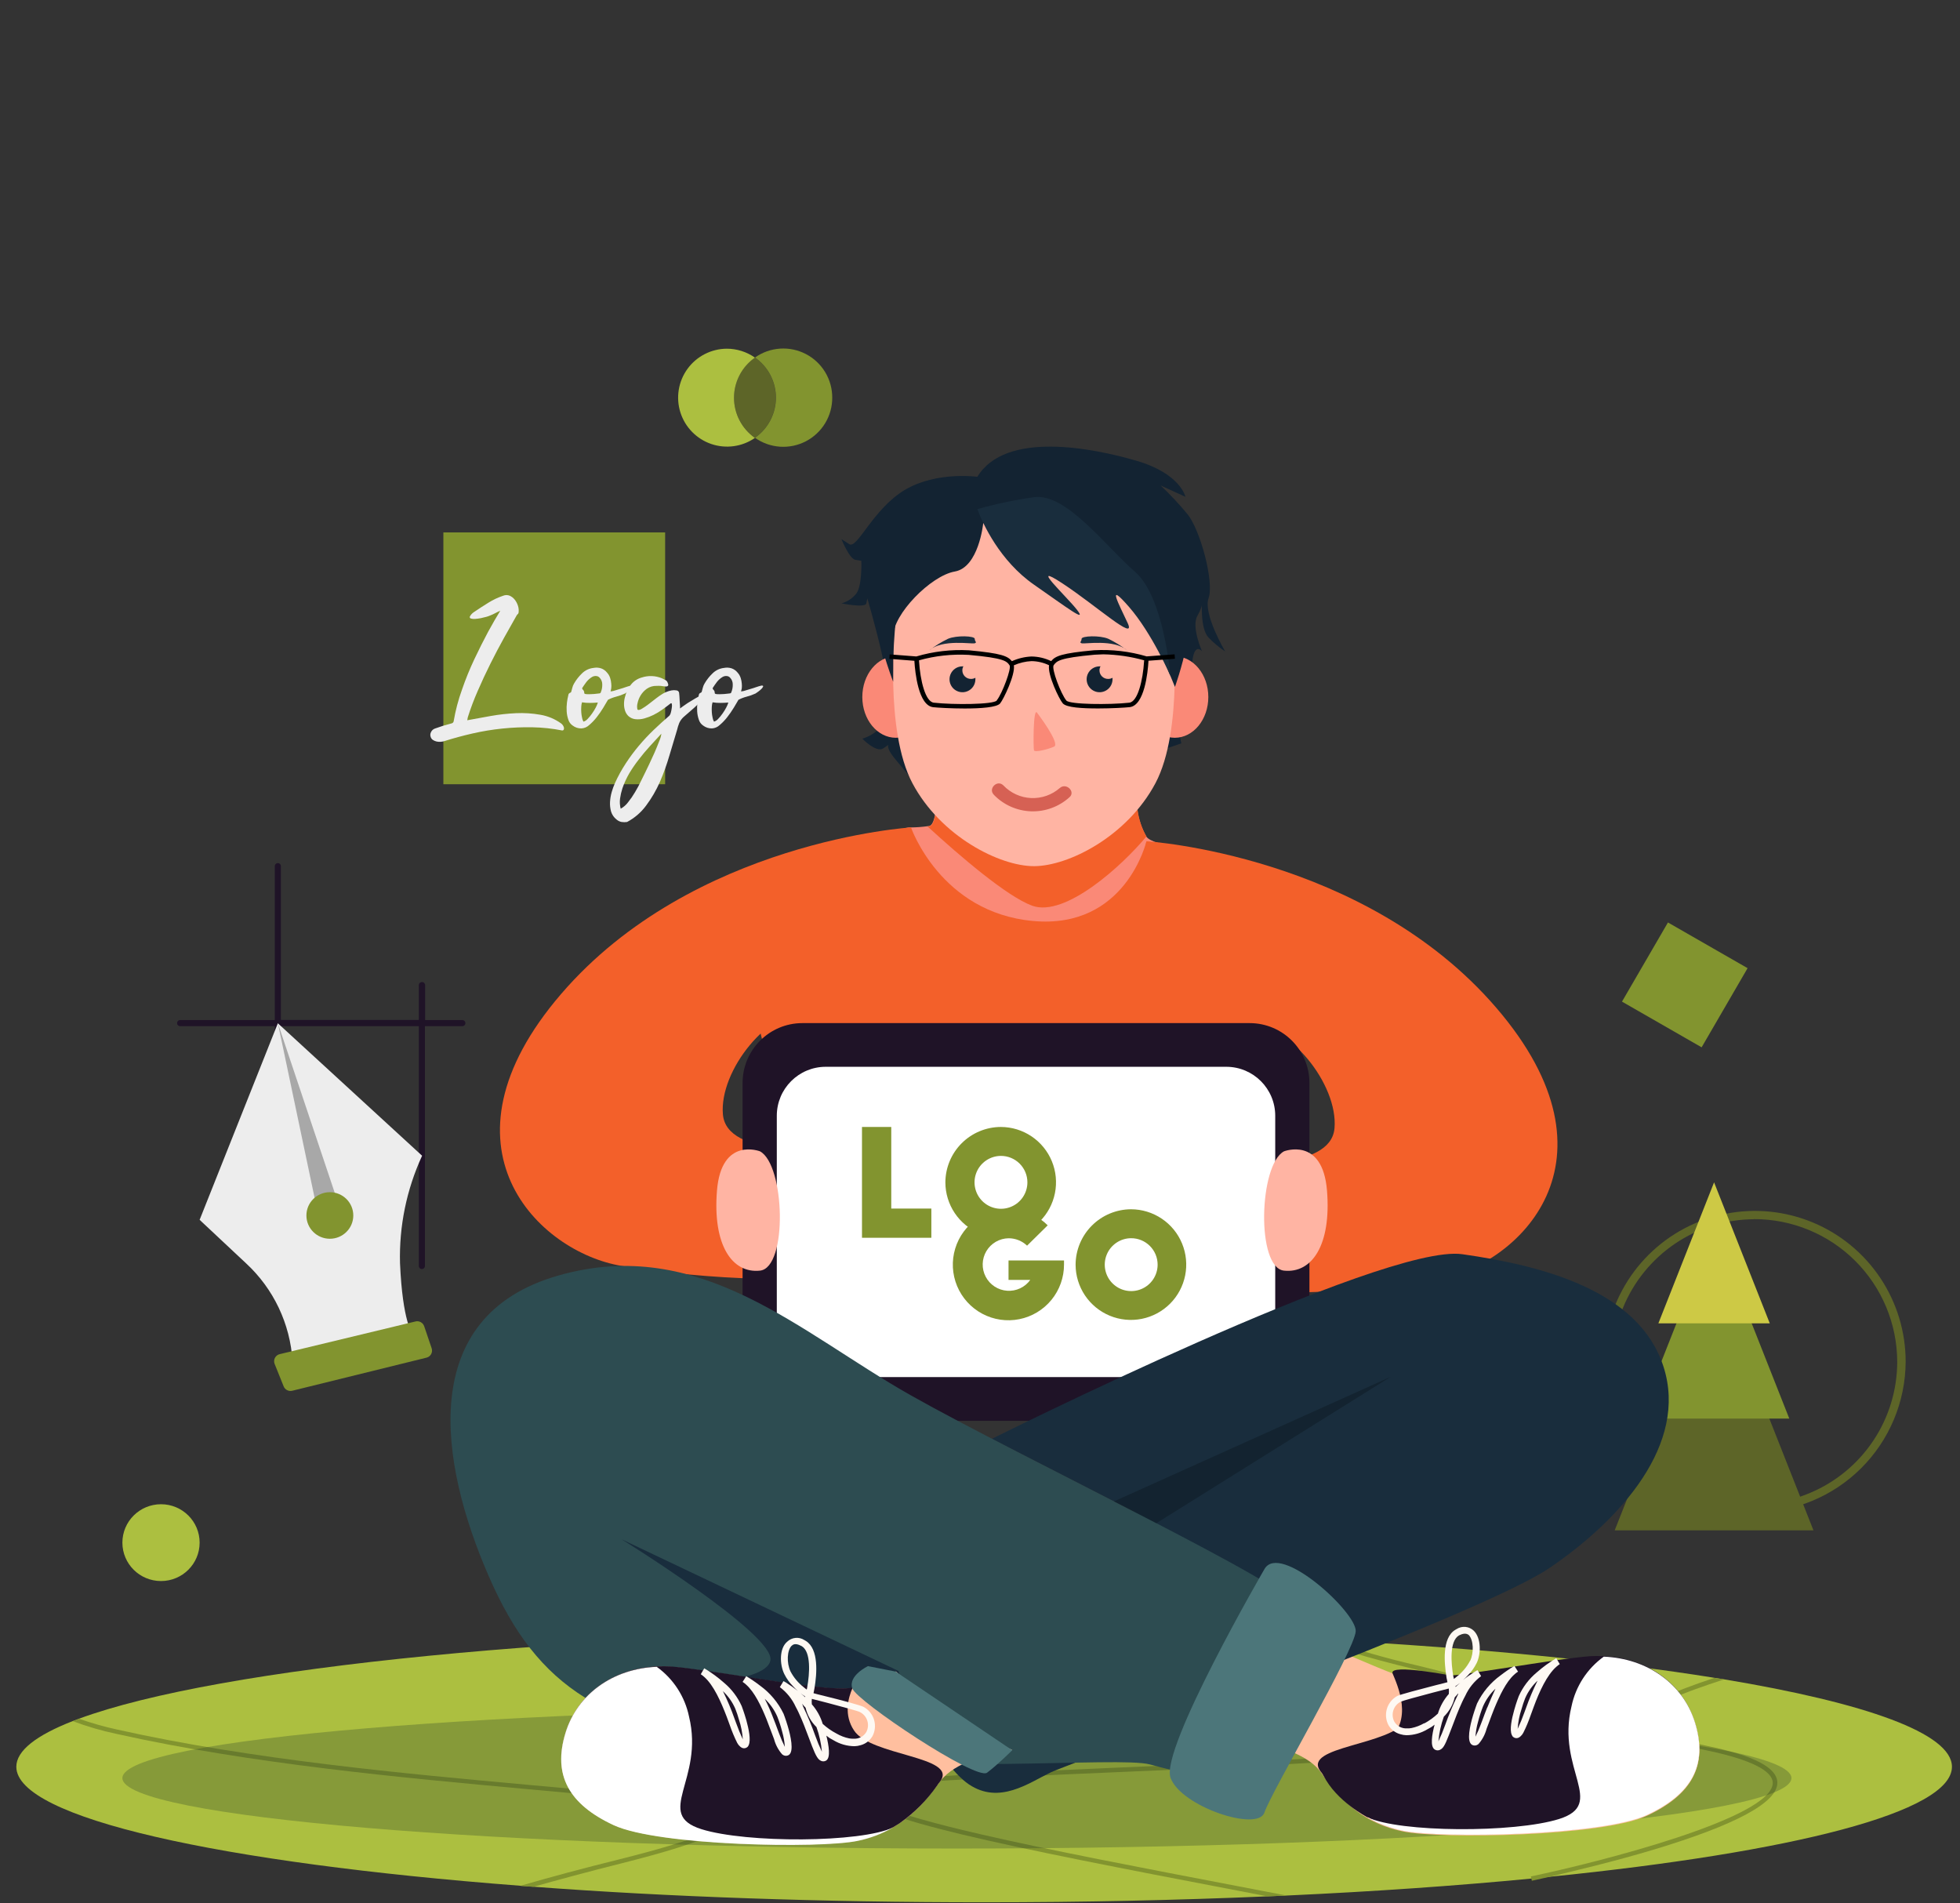<svg width="413" height="401" viewBox="0 0 413 401" fill="none" xmlns="http://www.w3.org/2000/svg">
<rect x="0" y="0" width="413" height="401" fill="#333333" stroke="none"/>
<style>
    #frame-1 {
        animation: frame1 2s ease-in-out infinite;
    }
    #frame-2 {
        animation: frame2 3s ease-in-out infinite;
    }
    #frame-3 {
        animation: frame3 2s ease-in-out infinite;
    }
    #frame-4 {
        animation: frame4 4s ease-in-out infinite;
    }
    @keyframes frame1 {
        0% {
            transform:translateY(0);
        } 25% {
            transform:translateY(10px);
        } 50% {
            transform:translateY(-10px);
        } 75% {
            transform:translateY(10px);
        } 100% {
            transform:translateY(0);
        }
    }
    @keyframes frame2 {
        0% {
            transform:scale(.9);
        } 25% {
            transform:scale(.95);
        } 50% {
            transform:scale(.9);
        } 75% {
            transform:scale(.95);
        } 100% {
            transform:scale(.9);
        }
    }
    @keyframes frame3 {
        0% {
            transform:translateX(0);
        } 25% {
            transform:translateX(10px);
        } 50% {
            transform:translateX(-10px);
        } 75% {
            transform:translateX(10px);
        } 100% {
            transform:translateX(0);
        }
    }
    @keyframes frame4 {
        0% {
            transform:translateX(0);
        } 25% {
            transform:translateX(10px);
        } 50% {
            transform:translateX(-10px);
        } 75% {
            transform:translateX(10px);
        } 100% {
            transform:translateX(0);
        }
    }
</style>
<rect y="0.467" width="412.621" height="400" fill="none"/>
<g clip-path="url(#clip0)">
<!--frame 1-->
<g id="frame-1">
<path d="M369.594 318.644C363.321 318.605 357.199 316.71 352.002 313.197C346.805 309.684 342.764 304.71 340.39 298.903C338.016 293.097 337.415 286.717 338.662 280.569C339.91 274.421 342.95 268.78 347.399 264.358C351.849 259.935 357.508 256.93 363.664 255.72C369.819 254.51 376.195 255.15 381.987 257.56C387.779 259.969 392.728 264.04 396.21 269.259C399.691 274.478 401.549 280.61 401.549 286.884C401.513 295.329 398.128 303.416 392.137 309.37C386.147 315.324 378.04 318.659 369.594 318.644ZM369.594 256.877C363.666 256.911 357.882 258.699 352.97 262.017C348.058 265.335 344.239 270.033 341.994 275.519C339.749 281.005 339.179 287.033 340.357 292.842C341.534 298.652 344.405 303.982 348.608 308.162C352.812 312.341 358.159 315.182 363.975 316.326C369.791 317.47 375.815 316.865 381.288 314.589C386.761 312.313 391.437 308.467 394.727 303.536C398.017 298.606 399.772 292.811 399.772 286.884C399.745 278.902 396.552 271.257 390.894 265.627C385.236 259.997 377.576 256.842 369.594 256.854V256.877Z" fill="#5D6528"/>
<path d="M361.181 269.393L340.24 322.426H361.181H382.121L361.181 269.393Z" fill="#5D6528"/>
<path d="M361.181 258.745L345.329 298.884H361.181H377.032L361.181 258.745Z" fill="#82942F"/>
<path d="M361.181 249.106L349.444 278.814H361.181H372.918L361.181 249.106Z" fill="#CDC945"/>
</g>
<!--frame 2-->
<g id="frame-2">
<path d="M140.154 112.173H93.424V165.229H140.154V112.173Z" fill="#82942F"/>
<path d="M103.258 129.686C103.006 129.799 102.746 129.891 102.479 129.961C102.112 130.061 101.73 130.153 101.333 130.237C100.931 130.314 100.526 130.368 100.118 130.397C99.817 130.429 99.514 130.402 99.224 130.317C99.179 130.307 99.138 130.287 99.102 130.26C99.066 130.232 99.036 130.196 99.015 130.156C98.994 130.115 98.983 130.071 98.981 130.025C98.98 129.98 98.988 129.935 99.006 129.893C99.198 129.535 99.473 129.228 99.808 128.999C100.878 128.273 101.914 127.6 102.915 126.981C103.9 126.367 104.954 125.871 106.055 125.503C106.482 125.334 106.957 125.334 107.385 125.503C107.807 125.689 108.177 125.976 108.462 126.34C108.771 126.732 109.005 127.179 109.15 127.658C109.302 128.127 109.341 128.626 109.264 129.113C109.243 129.209 109.196 129.296 109.127 129.365C109.031 129.438 108.95 129.527 108.886 129.629C108.053 131.081 107.155 132.674 106.193 134.409C105.23 136.143 104.278 137.95 103.339 139.83C102.399 141.71 101.509 143.62 100.668 145.561C99.868 147.378 99.168 149.238 98.57 151.131L98.456 151.75L103.373 150.856C105.139 150.542 106.923 150.343 108.714 150.26C110.44 150.18 112.17 150.291 113.872 150.593C115.457 150.863 116.959 151.495 118.262 152.438C118.519 152.642 118.71 152.917 118.812 153.229C118.857 153.374 118.857 153.53 118.812 153.676C118.786 153.743 118.741 153.801 118.681 153.842C118.622 153.883 118.552 153.905 118.479 153.905C116.402 153.493 114.293 153.267 112.176 153.229C107.936 153.153 103.702 153.591 99.568 154.535C97.52 155.001 95.56 155.533 93.688 156.129C93.428 156.214 93.158 156.268 92.885 156.289C92.59 156.316 92.292 156.296 92.003 156.232C91.725 156.17 91.46 156.058 91.224 155.899C91 155.754 90.833 155.535 90.754 155.28C90.69 155.107 90.664 154.923 90.677 154.739C90.691 154.555 90.745 154.376 90.834 154.214C90.917 154.046 91.033 153.895 91.175 153.771C91.316 153.647 91.481 153.553 91.659 153.492C92.232 153.286 92.805 153.091 93.378 152.908L95.132 152.415C95.255 152.395 95.368 152.335 95.454 152.243C95.539 152.152 95.591 152.035 95.602 151.911C95.986 149.663 96.569 147.453 97.344 145.309C98.108 143.085 98.979 140.942 99.957 138.879C100.935 136.816 101.894 134.905 102.834 133.148C103.797 131.39 104.657 129.9 105.413 128.678C105.046 128.831 104.695 128.999 104.359 129.182C104.022 129.365 103.656 129.534 103.258 129.686Z" fill="#EDEDED"/>
<path d="M128.657 145.675C129.006 145.644 129.349 145.566 129.678 145.446C130.044 145.32 130.377 145.217 130.698 145.137C131.019 145.056 131.443 144.907 131.844 144.77C132.218 144.635 132.601 144.524 132.99 144.437C133.25 144.437 133.353 144.51 133.299 144.655C133.214 144.847 133.089 145.019 132.933 145.16C132.726 145.364 132.504 145.551 132.268 145.721C132.016 145.905 131.832 146.031 131.706 146.111C131.108 146.388 130.487 146.61 129.849 146.776C129.245 146.929 128.66 147.152 128.107 147.44C127.87 147.853 127.546 148.403 127.133 149.091C126.712 149.787 126.248 150.457 125.746 151.097C125.271 151.709 124.734 152.27 124.142 152.77C123.702 153.186 123.13 153.433 122.525 153.469C121.846 153.488 121.181 153.269 120.646 152.85C120.226 152.559 119.915 152.135 119.763 151.647C119.562 151.078 119.442 150.484 119.408 149.882C119.368 149.259 119.387 148.633 119.465 148.014C119.525 147.511 119.617 147.014 119.74 146.524C119.749 146.394 119.788 146.268 119.855 146.157C119.898 146.1 119.953 146.053 120.015 146.019L120.187 145.939C120.26 145.904 120.32 145.848 120.359 145.778C120.436 145.496 120.516 145.198 120.6 144.884C120.674 144.582 120.794 144.292 120.955 144.025C121.409 143.229 121.977 142.503 122.64 141.87C123.29 141.228 124.139 140.824 125.047 140.724C125.573 140.619 126.116 140.646 126.629 140.804C127.13 140.973 127.572 141.283 127.901 141.698C128.206 142.025 128.433 142.417 128.566 142.844C128.688 143.216 128.765 143.601 128.795 143.99C128.835 144.333 128.835 144.679 128.795 145.022L128.657 145.675ZM122.927 152.048C123.268 151.948 123.574 151.753 123.809 151.486C124.154 151.131 124.468 150.748 124.749 150.34C125.039 149.94 125.3 149.518 125.528 149.079C125.713 148.74 125.863 148.383 125.975 148.014C125.416 148.069 124.853 148.095 124.291 148.094C123.738 148.105 123.185 148.063 122.64 147.968C122.549 148.265 122.495 148.573 122.48 148.885C122.454 149.266 122.454 149.649 122.48 150.031C122.505 150.416 122.558 150.799 122.64 151.177C122.69 151.487 122.795 151.786 122.95 152.06L122.927 152.048ZM126.365 146.065C126.396 146.063 126.426 146.055 126.454 146.041C126.481 146.027 126.506 146.008 126.526 145.985C126.548 145.967 126.567 145.944 126.581 145.918C126.595 145.893 126.603 145.865 126.606 145.836C126.82 145.321 126.921 144.766 126.904 144.208C126.909 143.944 126.862 143.682 126.766 143.436C126.67 143.19 126.526 142.966 126.342 142.776C126.163 142.574 125.912 142.45 125.643 142.432C125.358 142.406 125.072 142.462 124.818 142.592C124.335 142.871 123.911 143.241 123.568 143.681C123.255 144.094 122.957 144.522 122.674 144.965C122.664 145.063 122.693 145.162 122.755 145.24C122.873 145.331 122.967 145.45 123.029 145.585C123.091 145.721 123.119 145.87 123.11 146.019C123.11 146.145 123.259 146.226 123.557 146.248C123.897 146.27 124.237 146.27 124.577 146.248C124.961 146.24 125.343 146.21 125.723 146.157C125.955 146.116 126.188 146.09 126.422 146.077L126.365 146.065Z" fill="#EDEDED"/>
<path d="M134.32 149.492C134.48 149.645 134.774 149.599 135.202 149.355C135.692 149.068 136.163 148.751 136.612 148.403L138.194 147.177C138.643 146.82 139.114 146.491 139.603 146.191C139.849 146.042 140.106 145.912 140.371 145.802C140.739 145.644 141.124 145.529 141.517 145.458C141.858 145.395 142.208 145.395 142.549 145.458C142.689 145.47 142.82 145.531 142.92 145.629C143.021 145.727 143.084 145.857 143.099 145.996C143.153 146.463 143.187 146.929 143.202 147.395C143.218 147.861 143.248 148.354 143.294 148.873V149.263C143.814 148.873 144.352 148.491 144.91 148.117L146.538 147.131L148.28 146.145C148.834 145.823 149.417 145.555 150.022 145.343H150.102L150.011 145.458L149.907 145.572C149.441 146.092 148.979 146.566 148.521 146.994L147.134 148.3C146.591 148.843 146.075 149.316 145.586 149.721C145.097 150.126 144.57 150.585 144.005 151.097C143.631 151.447 143.331 151.868 143.122 152.335C142.937 152.8 142.788 153.279 142.675 153.767C142.156 155.448 141.617 157.248 141.059 159.166C140.507 161.063 139.837 162.923 139.053 164.736C138.274 166.512 137.293 168.193 136.131 169.745C135.073 171.178 133.706 172.353 132.13 173.184C131.751 173.242 131.364 173.242 130.984 173.184C130.585 173.107 130.213 172.925 129.907 172.656C129.362 172.229 128.962 171.645 128.761 170.983C128.576 170.319 128.503 169.63 128.543 168.943C128.581 168.224 128.705 167.512 128.91 166.822C129.091 166.201 129.313 165.592 129.574 165C130.226 163.55 130.993 162.155 131.867 160.828C132.703 159.543 133.618 158.31 134.606 157.137C135.581 155.974 136.617 154.864 137.712 153.813C138.805 152.766 139.924 151.75 141.07 150.764C141.221 150.565 141.323 150.334 141.368 150.088C141.456 149.757 141.521 149.42 141.563 149.08C141.611 148.822 141.611 148.558 141.563 148.3C141.51 148.109 141.38 148.109 141.174 148.3C140.654 148.713 140.1 149.125 139.512 149.538C138.937 149.947 138.331 150.311 137.701 150.627C137.087 150.931 136.446 151.177 135.787 151.36C135.154 151.541 134.492 151.596 133.838 151.521C133.314 151.454 132.823 151.23 132.428 150.879C132.096 150.563 131.848 150.169 131.706 149.733C131.559 149.282 131.485 148.809 131.489 148.335C131.487 147.843 131.552 147.353 131.683 146.879C131.905 145.948 132.319 145.073 132.898 144.312C133.473 143.557 134.278 143.01 135.191 142.753C136.596 142.284 138.123 142.341 139.489 142.913C139.751 143.03 140.008 143.16 140.257 143.303C140.476 143.432 140.637 143.642 140.704 143.887C140.964 144.461 140.757 144.705 140.085 144.621C139.798 144.621 139.5 144.529 139.202 144.506C138.904 144.483 138.618 144.506 138.366 144.506C137.636 144.482 136.917 144.691 136.314 145.102C135.777 145.479 135.324 145.963 134.984 146.524C134.677 147.024 134.459 147.575 134.342 148.151C134.219 148.589 134.211 149.051 134.32 149.492ZM139.363 154.581L136.921 157.24C136.104 158.134 135.34 159.047 134.629 159.98C133.905 160.9 133.239 161.865 132.635 162.868C132.031 163.897 131.532 164.983 131.145 166.112C130.92 166.815 130.755 167.536 130.652 168.266C130.563 168.976 130.609 169.695 130.789 170.387C131.4 170.049 131.932 169.584 132.348 169.023C132.889 168.349 133.379 167.637 133.815 166.891C134.274 166.127 134.683 165.363 135.042 164.599L135.936 162.788C136.119 162.429 136.398 161.852 136.772 161.057C137.147 160.262 137.529 159.433 137.919 158.57C138.293 157.699 138.625 156.885 138.916 156.129C139.139 155.637 139.29 155.116 139.363 154.581Z" fill="#EDEDED"/>
<path d="M156.154 145.675C156.503 145.644 156.846 145.566 157.174 145.446C157.541 145.32 157.873 145.217 158.194 145.137C158.515 145.056 158.939 144.907 159.34 144.77C159.715 144.635 160.098 144.524 160.487 144.437C160.746 144.437 160.85 144.51 160.796 144.655C160.71 144.847 160.585 145.019 160.429 145.16C160.223 145.364 160 145.551 159.765 145.721C159.512 145.905 159.329 146.031 159.203 146.111C158.605 146.388 157.984 146.61 157.346 146.776C156.742 146.929 156.157 147.152 155.604 147.44C155.367 147.853 155.042 148.403 154.63 149.091C154.208 149.787 153.745 150.457 153.243 151.097C152.768 151.709 152.23 152.27 151.638 152.77C151.198 153.186 150.626 153.433 150.022 153.469C149.343 153.488 148.678 153.269 148.142 152.85C147.722 152.559 147.412 152.135 147.26 151.647C147.058 151.078 146.939 150.484 146.904 149.882C146.865 149.259 146.884 148.633 146.962 148.014C147.021 147.511 147.113 147.014 147.237 146.524C147.245 146.394 147.285 146.268 147.351 146.157C147.395 146.1 147.45 146.053 147.512 146.019L147.684 145.939C147.756 145.904 147.816 145.848 147.856 145.778C147.932 145.496 148.012 145.198 148.097 144.884C148.171 144.582 148.29 144.292 148.452 144.025C148.909 143.228 149.481 142.502 150.148 141.87C150.798 141.228 151.647 140.824 152.555 140.724C153.081 140.619 153.624 140.646 154.137 140.804C154.638 140.973 155.08 141.283 155.409 141.698C155.714 142.025 155.941 142.417 156.074 142.844C156.196 143.216 156.273 143.601 156.303 143.99C156.343 144.333 156.343 144.679 156.303 145.022L156.154 145.675ZM150.423 152.048C150.765 151.948 151.071 151.753 151.306 151.486C151.65 151.131 151.964 150.748 152.246 150.34C152.536 149.94 152.796 149.518 153.025 149.079C153.21 148.74 153.359 148.383 153.472 148.014C152.912 148.069 152.35 148.095 151.787 148.094C151.238 148.104 150.689 148.062 150.148 147.968C150.057 148.265 150.003 148.573 149.988 148.885C149.962 149.266 149.962 149.649 149.988 150.031C150.013 150.416 150.066 150.799 150.148 151.177C150.198 151.487 150.303 151.786 150.458 152.06L150.423 152.048ZM153.862 146.065C153.893 146.063 153.923 146.055 153.95 146.041C153.978 146.027 154.002 146.008 154.022 145.985C154.045 145.967 154.064 145.944 154.077 145.918C154.091 145.893 154.1 145.865 154.102 145.836C154.316 145.321 154.418 144.766 154.4 144.208C154.406 143.944 154.359 143.682 154.262 143.436C154.166 143.19 154.022 142.966 153.839 142.776C153.66 142.574 153.409 142.45 153.14 142.432C152.855 142.406 152.569 142.462 152.314 142.592C151.831 142.871 151.407 143.241 151.065 143.681C150.752 144.094 150.454 144.522 150.171 144.965C150.161 145.063 150.19 145.162 150.251 145.24C150.369 145.331 150.464 145.45 150.526 145.585C150.587 145.721 150.615 145.87 150.607 146.019C150.607 146.145 150.756 146.226 151.054 146.248C151.393 146.27 151.734 146.27 152.074 146.248C152.457 146.24 152.84 146.21 153.22 146.157C153.455 146.116 153.692 146.089 153.931 146.077L153.862 146.065Z" fill="#EDEDED"/>
</g>
<!--frame 3-->
<g id="frame-3">
<path d="M33.927 333.108C38.421 333.108 42.064 329.486 42.064 325.017C42.064 320.547 38.421 316.925 33.927 316.925C29.432 316.925 25.789 320.547 25.789 325.017C25.789 329.486 29.432 333.108 33.927 333.108Z" fill="#ACBF40"/>
<path d="M358.556 220.658L341.776 211.03L351.461 194.353L368.241 203.981L358.556 220.658Z" fill="#82942F"/>
</g>
<!--frame 4-->
<g id="frame-4">
<path d="M163.478 83.782C163.479 85.442 163.08 87.078 162.313 88.551C161.547 90.023 160.437 91.289 159.077 92.241C157.715 91.29 156.603 90.025 155.835 88.552C155.067 87.079 154.666 85.443 154.666 83.782C154.666 82.121 155.067 80.485 155.835 79.012C156.603 77.54 157.715 76.274 159.077 75.323C160.437 76.275 161.547 77.541 162.313 79.014C163.08 80.486 163.479 82.122 163.478 83.782Z" fill="#5D6528"/>
<path d="M159.077 92.264C157.749 93.183 156.223 93.778 154.624 94C153.024 94.222 151.394 94.065 149.866 93.542C148.338 93.019 146.954 92.145 145.826 90.989C144.697 89.834 143.856 88.429 143.369 86.889C142.883 85.349 142.765 83.716 143.025 82.122C143.285 80.528 143.915 79.017 144.866 77.711C145.816 76.406 147.06 75.341 148.497 74.604C149.934 73.867 151.525 73.477 153.14 73.467C155.265 73.467 157.339 74.123 159.077 75.347C157.715 76.297 156.603 77.563 155.835 79.035C155.067 80.508 154.666 82.144 154.666 83.805C154.666 85.466 155.067 87.103 155.835 88.575C156.603 90.048 157.715 91.313 159.077 92.264Z" fill="#ACBF40"/>
<path d="M175.364 83.782C175.371 85.677 174.856 87.538 173.876 89.159C172.895 90.781 171.487 92.101 169.805 92.975C168.124 93.849 166.234 94.243 164.344 94.113C162.453 93.984 160.635 93.336 159.088 92.241C160.45 91.29 161.562 90.025 162.331 88.552C163.099 87.08 163.5 85.443 163.5 83.782C163.5 82.121 163.099 80.485 162.331 79.012C161.562 77.54 160.45 76.274 159.088 75.324C160.635 74.229 162.453 73.581 164.344 73.452C166.234 73.322 168.124 73.716 169.805 74.59C171.487 75.464 172.895 76.784 173.876 78.406C174.856 80.027 175.371 81.887 175.364 83.782Z" fill="#82942F"/>
</g>
<!--frame 5-->
<path d="M97.424 214.916H89.585V207.569C89.585 207.392 89.514 207.223 89.39 207.099C89.265 206.974 89.096 206.904 88.92 206.904C88.743 206.904 88.574 206.974 88.45 207.099C88.325 207.223 88.255 207.392 88.255 207.569V214.893H59.188V182.49C59.188 182.32 59.12 182.157 59 182.037C58.88 181.916 58.717 181.849 58.546 181.849C58.376 181.849 58.213 181.916 58.093 182.037C57.972 182.157 57.904 182.32 57.904 182.49V214.916H37.95C37.779 214.916 37.616 214.983 37.496 215.104C37.375 215.224 37.308 215.387 37.308 215.557C37.308 215.728 37.375 215.891 37.496 216.011C37.616 216.132 37.779 216.199 37.95 216.199H57.904V241.633C57.904 241.803 57.972 241.966 58.093 242.087C58.213 242.207 58.376 242.275 58.546 242.275C58.717 242.275 58.88 242.207 59 242.087C59.12 241.966 59.188 241.803 59.188 241.633V216.199H88.255V266.734C88.255 266.904 88.323 267.067 88.443 267.188C88.563 267.308 88.727 267.376 88.897 267.376C89.067 267.376 89.23 267.308 89.351 267.188C89.471 267.067 89.539 266.904 89.539 266.734V216.199H97.424C97.595 216.199 97.758 216.132 97.878 216.011C97.999 215.891 98.066 215.728 98.066 215.557C98.066 215.387 97.999 215.224 97.878 215.104C97.758 214.983 97.595 214.916 97.424 214.916Z" fill="#1F1327"/>
<path d="M254.335 179.384C254.335 179.384 243.034 195.19 237.142 198.732C231.251 202.273 214.769 201.838 209.749 200.6C204.729 199.362 202.425 198.308 193.416 186.032C184.407 173.757 191.96 174.33 191.96 174.33C193.111 174.318 194.259 174.234 195.399 174.078L195.789 174.02C197.577 173.711 197.359 166.215 197.359 166.215C197.359 166.215 239.228 162.261 240.443 163.464C241.658 164.667 239.228 165.756 239.653 170.524C239.9 172.519 240.534 174.447 241.521 176.198C242.678 178.353 254.335 179.384 254.335 179.384Z" fill="#FA8977"/>
<path d="M241.567 176.232C236.455 182.387 224.443 193.345 217.497 190.823C212.202 188.898 202.264 180.37 195.445 174.123L195.834 174.066C197.622 173.757 197.405 166.261 197.405 166.261C197.405 166.261 239.274 162.306 240.489 163.51C241.704 164.713 239.274 165.802 239.698 170.57C239.947 172.561 240.582 174.484 241.567 176.232Z" fill="#F3602A"/>
<path d="M205.944 100.459C205.944 100.459 197.393 99.244 190.7 103.198C184.006 107.153 180.648 115.692 178.974 114.66L177.301 113.583C177.301 113.583 178.974 117.743 180.235 117.95L181.496 118.156C181.496 118.156 181.702 123.36 180.453 125.033C179.66 126.05 178.558 126.783 177.312 127.119C177.312 127.119 182.333 128.162 182.55 127.119L182.757 126.076C182.757 126.076 189.038 147.097 187.158 150.948C186.627 152.065 185.868 153.059 184.931 153.867C183.993 154.674 182.898 155.276 181.714 155.636C181.714 155.636 184.648 158.662 186.115 157.676L187.582 156.679C187.582 156.679 186 156.828 188.786 160.117L191.571 163.453C191.571 163.453 203.032 141.526 211.869 142.306C220.706 143.085 239.206 152.243 240.524 155.154C241.842 158.066 246.083 157.607 246.083 157.607L248.936 156.61C248.581 155.456 248.581 154.222 248.936 153.068C249.452 150.581 250.404 150.879 250.404 150.879C250.404 150.879 252.994 152.759 252.501 150.879C252.008 148.999 250.782 142.397 251.298 138.913C251.813 135.429 253.28 137.205 253.28 137.205C253.28 137.205 250.988 132.047 252.306 129.755C253.624 127.463 253.28 126.638 253.28 126.638C253.28 126.638 252.845 132.46 254.667 134.34C255.723 135.435 256.895 136.411 258.163 137.251C258.163 137.251 253.464 129.343 254.667 126.007C255.871 122.672 252.937 111.646 250.209 108.322C248.452 106.194 246.565 104.176 244.558 102.281L249.796 104.677C249.796 104.677 248.753 99.783 239.481 97.078C230.208 94.373 211.846 90.717 205.944 100.459Z" fill="#132332"/>
<path d="M188.763 155.441C192.662 155.441 195.823 151.597 195.823 146.856C195.823 142.115 192.662 138.271 188.763 138.271C184.863 138.271 181.702 142.115 181.702 146.856C181.702 151.597 184.863 155.441 188.763 155.441Z" fill="#FA8977"/>
<path d="M247.55 155.441C251.449 155.441 254.61 151.597 254.61 146.856C254.61 142.115 251.449 138.271 247.55 138.271C243.65 138.271 240.489 142.115 240.489 146.856C240.489 151.597 243.65 155.441 247.55 155.441Z" fill="#FA8977"/>
<path d="M247.103 132.093C247.103 105.411 217.864 104.757 217.864 104.757C217.864 104.757 188.625 105.411 188.625 132.093C188.625 132.093 186.333 153.871 192.27 165.034C198.207 176.198 210.609 182.491 217.864 182.491C225.119 182.491 237.498 176.232 243.458 165.034C249.418 153.836 247.103 132.093 247.103 132.093Z" fill="#FFB4A3"/>
<path d="M203.055 101.949C203.055 101.949 219.102 92.585 230.059 97.582C241.016 102.58 247.641 109.755 250.472 119.44C253.303 129.125 247.573 144.724 247.573 144.724C247.573 144.724 236.684 117.56 231.652 113.503C226.621 109.445 218.013 118.809 212.591 113.812C207.17 108.815 207.159 110.374 207.159 110.374C207.159 110.374 206.219 119.543 201.187 120.414C196.155 121.285 188.155 129.411 188.201 134.099C188.247 138.787 188.201 143.624 188.201 143.624C188.201 143.624 179.204 120.7 186.115 111.932C193.026 103.164 200.247 104.757 200.247 104.757L203.055 101.949Z" fill="#132332"/>
<path d="M205.944 107.267C207.09 110.373 210.689 118.179 217.864 123.176C225.039 128.173 229.119 131.291 226.941 128.483C224.764 125.675 216.626 118.167 223.801 122.867C230.976 127.566 239.504 135.36 237.624 131.291C235.744 127.222 233.039 122.294 237.887 127.853C242.736 133.411 246.61 142.375 246.61 142.375C246.61 142.375 245.28 125.744 239.16 120.46C233.039 115.176 224.649 103.783 217.864 104.757C213.838 105.324 209.856 106.163 205.944 107.267Z" fill="#192D3D"/>
<path d="M247.573 138.798L247.504 137.859L241.624 138.294C238.034 137.235 234.289 136.797 230.552 136.999C223.675 137.629 222.38 138.214 221.497 139.291C220.202 138.666 218.786 138.333 217.348 138.317C215.922 138.38 214.522 138.714 213.222 139.303C212.339 138.237 211.101 137.652 204.156 137.01C200.418 136.808 196.674 137.246 193.084 138.306L187.467 137.87L187.399 138.81L192.683 139.222V139.383C192.82 141.549 193.496 148.644 196.637 148.999C197.6 149.102 200.408 149.274 203.273 149.274C206.62 149.274 210.047 149.045 210.746 148.197C211.445 147.349 213.967 142.157 213.634 140.174C214.807 139.653 216.066 139.353 217.348 139.291C218.631 139.306 219.895 139.604 221.05 140.162C220.706 142.168 223.171 147.292 223.939 148.186C224.706 149.08 228.065 149.263 231.412 149.263C234.277 149.263 237.074 149.091 238.036 148.988C241.177 148.644 241.865 141.549 241.991 139.371V139.211L247.573 138.798ZM210.036 147.59C209.336 148.449 200.866 148.506 196.774 148.048C194.986 147.853 193.909 143.383 193.657 139.314C193.657 139.245 193.657 139.177 193.657 139.119C197.051 138.169 200.579 137.782 204.098 137.973C211.594 138.649 212.122 139.291 212.729 140.174C213.187 140.781 211.17 146.157 210.047 147.532L210.036 147.59ZM241.074 139.314C240.822 143.383 239.733 147.853 237.956 148.048C233.819 148.506 225.348 148.438 224.695 147.59C223.549 146.214 221.509 140.839 222.024 140.151C222.678 139.268 223.171 138.626 230.655 137.939C231.263 137.939 231.87 137.859 232.478 137.859C235.392 137.914 238.288 138.338 241.097 139.119L241.074 139.314Z" fill="black"/>
<path d="M209.417 167.453C211.482 169.586 214.295 170.834 217.262 170.934C220.23 171.035 223.12 169.98 225.325 167.992C226.712 166.845 224.706 164.84 223.331 166.009C221.661 167.476 219.489 168.239 217.268 168.139C215.048 168.038 212.953 167.082 211.422 165.47C210.139 164.186 208.133 166.181 209.428 167.453H209.417Z" fill="#D66154"/>
<path d="M218.506 150.134C218.506 150.134 223.514 156.69 222.105 157.309C220.695 157.928 218.036 158.558 217.875 158.088C217.715 157.619 217.692 149.022 218.506 150.134Z" fill="#FA8977"/>
<path d="M204.591 143.039C204.354 143.041 204.119 142.995 203.899 142.906C203.679 142.816 203.48 142.684 203.311 142.516C203.143 142.349 203.009 142.15 202.918 141.931C202.827 141.712 202.78 141.477 202.78 141.24C202.78 140.943 202.855 140.652 202.998 140.392H202.78C202.242 140.396 201.717 140.56 201.271 140.862C200.825 141.165 200.479 141.593 200.276 142.091C200.073 142.59 200.023 143.138 200.131 143.666C200.238 144.193 200.5 144.677 200.882 145.056C201.265 145.436 201.751 145.693 202.279 145.797C202.808 145.9 203.355 145.845 203.852 145.637C204.349 145.43 204.774 145.081 205.073 144.633C205.372 144.185 205.531 143.658 205.531 143.119C205.538 143.013 205.538 142.905 205.531 142.799C205.246 142.963 204.921 143.047 204.591 143.039Z" fill="#132332"/>
<path d="M233.486 143.039C233.249 143.041 233.014 142.995 232.794 142.906C232.574 142.816 232.375 142.684 232.206 142.516C232.038 142.349 231.904 142.15 231.813 141.931C231.722 141.712 231.675 141.477 231.675 141.24C231.675 140.943 231.75 140.652 231.893 140.392H231.675C231.137 140.396 230.612 140.56 230.166 140.862C229.72 141.165 229.374 141.593 229.171 142.091C228.968 142.59 228.918 143.138 229.025 143.666C229.133 144.193 229.395 144.677 229.777 145.056C230.16 145.436 230.646 145.693 231.174 145.797C231.703 145.9 232.25 145.845 232.747 145.637C233.244 145.43 233.669 145.081 233.968 144.633C234.267 144.185 234.426 143.658 234.426 143.119C234.432 143.013 234.432 142.905 234.426 142.799C234.141 142.963 233.816 143.047 233.486 143.039Z" fill="#132332"/>
<path d="M195.823 137.01C197.044 136.073 198.357 135.262 199.743 134.592C201.554 133.813 205.394 133.973 205.394 134.592C205.394 135.211 205.944 135.314 205.394 135.532C204.843 135.75 198.574 134.592 195.823 137.01Z" fill="#192D3D"/>
<path d="M237.475 137.01C236.254 136.073 234.941 135.262 233.555 134.592C231.744 133.813 227.904 133.973 227.904 134.592C227.904 135.211 227.354 135.314 227.904 135.532C228.454 135.75 234.724 134.592 237.475 137.01Z" fill="#192D3D"/>
<path d="M158.446 210.434L176.968 284.752L254.61 292.385L241.567 177.241C241.567 177.241 237.257 195.821 217.703 194.044C198.15 192.267 191.96 174.33 191.96 174.33L158.446 210.434Z" fill="#F3602A"/>
<path d="M241.567 177.241C241.567 177.241 269.671 202.227 270.496 224.761C271.321 247.295 254.633 292.385 254.633 292.385L231.71 240.154L241.567 177.241Z" fill="#F3602A"/>
<path d="M411.303 372.239C411.303 381.775 377.892 390.234 326.555 395.414L322.681 395.793C306.944 397.306 289.614 398.52 271.103 399.369L267.069 399.541C248.191 400.354 228.099 400.79 207.365 400.79C173.049 400.79 140.715 399.644 112.336 397.512L109.62 397.306C46.351 392.457 3.438 383.047 3.438 372.239C3.438 368.858 7.633 365.614 15.324 362.611L16.654 362.107C45.847 351.344 120.233 343.688 207.376 343.688C231.813 343.688 255.24 344.284 276.949 345.384L279.917 345.545C311.529 347.229 339.369 349.98 361.204 353.487L363.244 353.808C393.228 358.794 411.303 365.224 411.303 372.239Z" fill="#ACBF40"/>
<path d="M153.231 383.437C153.38 385.156 150.836 387.586 130.87 392.606C123.844 394.36 117.712 396.045 112.347 397.535L109.631 397.328C115.744 395.54 122.739 393.668 130.617 391.712C148.693 387.185 152.395 384.766 152.257 383.54C152.188 382.703 150.137 381.42 140.795 380.044C133.437 378.967 123.064 378.027 110.995 376.938C85.103 374.577 52.884 371.643 24.528 365.305C21.408 364.649 18.343 363.757 15.359 362.634L16.688 362.13C19.342 363.065 22.052 363.83 24.803 364.422C53.09 370.749 85.275 373.683 111.133 376.033C139.34 378.554 152.933 379.941 153.231 383.437Z" fill="#82942F"/>
<path d="M325.89 362.45C325.168 369.11 288.067 371.173 235.664 373.362C222.116 373.935 209.302 374.508 199.307 375.127C184.648 376.101 182.974 377.694 182.929 378.325C182.86 379.311 185.851 381.672 206.586 386.451C221.188 389.821 240.478 393.5 260.891 397.409L271.103 399.369L267.069 399.54L260.685 398.314C211.652 388.938 181.599 382.944 181.943 378.245C182.035 376.881 184.086 375.173 199.239 374.176C209.268 373.511 222.07 373.03 235.618 372.411C255.642 371.574 278.347 370.623 295.563 369.064C319.449 366.898 324.71 364.216 324.916 362.336C325.122 360.456 320.641 357.121 298.187 351.711C287.402 349.109 280.869 347.034 276.96 345.361L279.929 345.522C285.989 347.632 292.161 349.407 298.417 350.84C323.506 356.869 326.108 360.353 325.89 362.45Z" fill="#82942F"/>
<path d="M374.511 375.62C374.511 379.758 365.754 384.491 348.493 389.683C339.954 392.262 331.3 394.268 326.555 395.414C324.263 395.941 322.83 396.239 322.784 396.251L322.681 395.804L322.578 395.345C336.756 392.377 373.548 383.047 373.548 375.631C373.548 373.82 371.107 371.161 359.496 368.754C350.327 366.84 346.051 364.811 345.914 362.347C345.742 359.195 352.585 356.376 361.215 353.522L363.255 353.843C354.923 356.548 346.751 359.574 346.888 362.29C346.957 363.619 349.249 365.648 359.702 367.837C369.662 369.9 374.511 372.456 374.511 375.62Z" fill="#82942F"/>
<path opacity="0.28" d="M201.634 389.466C298.751 389.466 377.479 382.82 377.479 374.623C377.479 366.425 298.751 359.78 201.634 359.78C104.517 359.78 25.789 366.425 25.789 374.623C25.789 382.82 104.517 389.466 201.634 389.466Z" fill="#263C29"/>
<path d="M191.96 174.33C191.96 174.33 146.01 177.138 118.25 209.403C90.49 241.667 113.585 263.846 130.984 266.711C148.383 269.576 174.539 270.998 177.301 266.711C180.063 262.424 185.76 247.834 179.467 244.762C173.175 241.69 153.105 243.994 152.326 234.779C151.546 225.564 161.942 212.463 171.031 212.864C180.12 213.265 191.96 174.33 191.96 174.33Z" fill="#F3602A"/>
<path d="M241.567 177.241C241.567 177.241 287.517 180.049 315.277 212.314C343.037 244.578 319.942 266.757 302.543 269.622C285.144 272.488 258.988 273.909 256.226 269.622C253.464 265.336 247.767 250.745 254.06 247.673C260.352 244.601 280.422 246.905 281.201 237.69C281.981 228.475 271.585 215.374 262.496 215.775C253.407 216.176 241.567 177.241 241.567 177.241Z" fill="#F3602A"/>
<path d="M263.309 215.557H169.083C162.12 215.557 156.475 221.202 156.475 228.165V286.746C156.475 293.709 162.12 299.354 169.083 299.354H263.309C270.273 299.354 275.917 293.709 275.917 286.746V228.165C275.917 221.202 270.273 215.557 263.309 215.557Z" fill="#1F1327"/>
<path d="M258.392 224.761H174C168.303 224.761 163.684 229.38 163.684 235.077V279.823C163.684 285.52 168.303 290.139 174 290.139H258.392C264.089 290.139 268.708 285.52 268.708 279.823V235.077C268.708 229.38 264.089 224.761 258.392 224.761Z" fill="white"/>
<path d="M347.026 382.554C337.65 386.91 303.666 387.529 295.654 385.867C287.643 384.205 282.806 379.781 278.462 373.58C278.462 373.58 278.393 373.477 278.347 373.431C273.877 367.161 259.114 366.187 258.198 366.187L270.496 342.622C270.496 342.622 291.242 352.101 296.296 353.579C299.253 354.439 308.48 353.075 317.707 351.631C324.309 350.622 330.922 349.545 335.197 349.212C345.513 348.49 354.43 354.038 357.192 363.047C359.954 372.055 356.39 378.199 347.026 382.554Z" fill="#FFBF9F"/>
<path d="M209.004 303.148C209.004 303.148 291.528 261.886 308.125 264.247C324.721 266.608 345.341 271.754 350.533 287.972C355.725 304.191 341.616 320.065 326.544 330.323C311.472 340.582 225.979 371.219 221.36 373.442C216.741 375.666 210.597 380.251 204.167 375.952C197.737 371.654 186.975 352.146 189.714 349.785C192.453 347.424 238.999 318.518 238.999 318.518L209.004 303.148Z" fill="#192D3D"/>
<path d="M273.063 338.415C273.063 338.415 272.754 357.338 264.146 366.645C255.538 375.952 249.074 373.522 242.312 371.746C235.549 369.969 194.333 374.153 160.808 369.041C127.282 363.929 113.471 356.135 102.995 332.111C92.519 308.088 87.693 277.29 117.643 268.74C147.592 260.189 168.498 280.751 191.88 293.955C215.262 307.159 273.316 334.621 273.063 338.415Z" fill="#2D4C51"/>
<path d="M189.347 352.055L130.973 324.306C130.973 324.306 163.26 344.329 162.343 349.785C161.426 355.241 138.881 354.943 138.881 354.943C138.881 354.943 163.272 358.244 176.189 357.946C189.106 357.648 190.665 356.318 190.665 356.318L189.347 352.055Z" fill="#192D3D"/>
<path opacity="0.33" d="M243.653 320.925L293.053 290.07L234.713 316.329L243.653 320.925Z" fill="#091216"/>
<path d="M189.645 384.079L189.29 384.319C189.399 384.227 189.519 384.146 189.645 384.079Z" fill="#5679DB"/>
<path d="M213.291 368.697C208.396 369.454 201.187 371.253 198.173 375.23L198.035 375.414C198.001 375.449 197.97 375.487 197.943 375.528L197.473 376.182C193.198 382.027 188.304 386.211 180.716 387.804C172.693 389.466 138.721 388.847 129.345 384.491C119.97 380.136 116.428 374.004 119.202 365.006C121.975 356.009 130.87 350.45 141.197 351.172C145.472 351.505 152.085 352.582 158.687 353.591C167.467 354.966 176.258 356.273 179.628 355.642L180.098 355.539C181.737 355.058 185.049 353.728 188.763 352.158C191.25 354.381 202.677 364.032 213.291 368.697Z" fill="#FFBF9F"/>
<path d="M198.173 375.242L198.035 375.425L197.966 375.505C197.794 375.712 197.637 375.93 197.496 376.159C195.372 379.213 192.735 381.877 189.702 384.033L189.347 384.274C189.003 384.503 188.637 384.721 188.281 384.927C185.945 386.274 183.406 387.234 180.762 387.769C172.739 389.431 138.767 388.812 129.391 384.457C120.015 380.101 116.474 373.969 119.247 364.972C121.769 356.777 129.345 351.447 138.469 351.092C139.393 351.043 140.318 351.043 141.242 351.092C145.518 351.424 152.131 352.502 158.733 353.51C167.513 354.886 176.304 356.192 179.673 355.562C178.642 357.854 177.828 361.385 179.937 364.559C183.387 369.969 201.806 370.004 198.173 375.242Z" fill="#1F1327"/>
<path d="M188.201 385.018C185.864 386.365 183.325 387.325 180.682 387.861C172.659 389.523 138.686 388.904 129.311 384.549C119.935 380.193 116.393 374.061 119.167 365.064C121.689 356.869 129.265 351.539 138.388 351.184C141.885 353.697 144.31 357.432 145.185 361.648C148.452 374.989 137.701 382.199 147.798 385.385C157.289 388.365 181.484 388.262 188.201 385.018Z" fill="white"/>
<path d="M147.661 352.742C147.917 352.909 148.158 353.097 148.383 353.304C150.389 355.058 151.925 358.565 153.117 361.671L153.77 363.448C154.211 364.743 154.739 366.007 155.352 367.23C155.509 367.522 155.719 367.782 155.971 367.998C156.022 368.047 156.08 368.09 156.143 368.124C156.328 368.264 156.553 368.339 156.784 368.339C157.016 368.339 157.241 368.264 157.426 368.124C157.59 368.01 157.71 367.844 157.77 367.654C158.252 366.565 157.77 364.296 157.266 362.439C156.807 360.823 156.303 359.505 156.292 359.47C155.438 357.561 154.16 355.872 152.555 354.531C151.267 353.39 149.874 352.373 148.394 351.493L147.661 352.742ZM152.326 356.307C153.443 357.348 154.332 358.608 154.939 360.009C155.236 360.759 155.492 361.524 155.707 362.302C156.156 363.648 156.43 365.046 156.521 366.462C155.994 365.34 155.523 364.193 155.111 363.024L154.79 362.153C154.092 360.154 153.269 358.202 152.326 356.307Z" fill="#FEF9F3"/>
<path d="M156.475 354.359C156.751 354.529 157.009 354.729 157.243 354.955C158.997 356.525 160.395 359.436 161.518 362.221C161.908 363.207 162.263 364.158 162.596 365.064C162.79 365.545 162.951 365.992 163.1 366.393C163.41 367.58 163.991 368.678 164.796 369.603C164.848 369.652 164.905 369.694 164.968 369.729C165.158 369.857 165.381 369.925 165.61 369.925C165.839 369.925 166.062 369.857 166.252 369.729C167.306 368.949 166.642 365.855 165.965 363.597C165.553 362.198 165.117 361.109 165.117 361.087C163.98 358.721 162.27 356.676 160.143 355.138C159.216 354.42 158.248 353.758 157.243 353.155L156.475 354.359ZM161.163 357.935C162.274 358.981 163.162 360.24 163.776 361.637C164.192 362.687 164.541 363.763 164.819 364.857C165.119 365.897 165.307 366.965 165.381 368.044C164.946 367.185 164.564 366.301 164.235 365.396C164.131 365.121 164.028 364.846 163.925 364.582C163.616 363.734 163.283 362.829 162.905 361.889C162.412 360.571 161.805 359.207 161.151 357.935H161.163Z" fill="#FEF9F3"/>
<path d="M165.266 352.708C165.751 353.685 166.394 354.576 167.169 355.344C167.469 355.675 167.79 355.985 168.132 356.273C167.685 355.929 167.272 355.608 166.894 355.344C165.885 354.634 165.163 354.198 165.083 354.198L164.395 355.344L164.326 355.459C165.773 356.543 166.924 357.974 167.673 359.619C167.902 360.032 168.109 360.445 168.303 360.869C169.14 362.645 169.839 364.548 170.458 366.187C171.444 368.823 171.983 370.21 172.647 370.772C172.707 370.822 172.772 370.864 172.842 370.898C173.032 371.026 173.255 371.094 173.484 371.094C173.713 371.094 173.936 371.026 174.126 370.898C175.043 370.244 174.642 367.792 174.126 365.683C174.39 365.843 174.55 366.027 174.825 366.198C175.1 366.37 175.329 366.496 175.605 366.634C176.948 367.454 178.489 367.893 180.063 367.906C180.491 367.894 180.915 367.825 181.324 367.7C182.376 367.423 183.278 366.744 183.834 365.809C184.401 364.742 184.524 363.495 184.176 362.338C183.828 361.181 183.038 360.208 181.977 359.631C181.473 359.321 177.209 358.175 173.771 357.339L172.292 356.972C172.006 356.88 171.708 356.8 171.433 356.743C171.433 356.743 171.433 356.743 171.433 356.662C171.433 356.582 171.513 356.307 171.547 356.089C171.582 355.872 171.616 355.768 171.639 355.585C172.12 352.72 172.59 347.447 169.793 345.716C169.699 345.651 169.599 345.594 169.495 345.545C168.941 345.186 168.282 345.025 167.625 345.087C166.968 345.15 166.351 345.432 165.874 345.888C164.212 347.264 164.246 350.634 165.266 352.708ZM173.358 363.207C172.9 361.683 172.118 360.275 171.066 359.081C171.026 358.7 171.026 358.316 171.066 357.935L172.693 358.347L174.424 358.794C177.587 359.631 180.716 360.468 181.163 360.697C181.536 360.879 181.869 361.134 182.141 361.448C182.413 361.761 182.619 362.126 182.747 362.52C182.876 362.915 182.923 363.331 182.888 363.744C182.852 364.158 182.733 364.56 182.539 364.926C182.263 365.385 181.865 365.759 181.39 366.006C180.914 366.253 180.38 366.363 179.845 366.325C179.534 366.338 179.223 366.315 178.917 366.256C177.981 366.063 177.083 365.718 176.258 365.236C175.208 364.687 174.233 364.005 173.358 363.207ZM168.991 358.955C169.126 359.078 169.245 359.216 169.346 359.367C169.495 359.493 169.61 359.654 169.748 359.803C170.11 361.349 170.905 362.761 172.04 363.872C172.645 365.549 173.031 367.299 173.186 369.075C172.655 367.954 172.181 366.806 171.765 365.637C171.027 363.551 170.173 361.508 169.209 359.516C169.175 359.31 169.083 359.115 168.991 358.955ZM168.693 356.743C169.071 357.041 169.427 357.281 169.667 357.442C169.677 357.487 169.677 357.534 169.667 357.579C169.335 357.281 169.003 357.006 168.682 356.731L168.693 356.743ZM166.825 346.748C166.985 346.576 167.513 346.072 168.773 346.748L168.945 346.828C170.94 348.055 170.607 352.616 170.091 355.482C170.091 355.654 170.011 355.826 169.988 355.975C169.793 355.849 169.576 355.654 169.346 355.47C168.198 354.574 167.253 353.445 166.573 352.158C165.713 350.347 165.839 347.699 166.813 346.737L166.825 346.748Z" fill="#FEF9F3"/>
<path d="M188.717 352.181L182.894 351.035C182.894 351.035 178.676 353.018 179.593 355.723C180.51 358.427 205.692 375.207 207.984 373.488C210.276 371.769 213.291 368.754 213.291 368.754L188.717 352.181Z" fill="#4C767A"/>
<path d="M266.439 330.587C266.439 330.587 244.444 368.479 246.644 374.554C248.845 380.629 265.098 386.016 266.439 381.867C267.78 377.718 285.488 347.665 285.671 343.676C285.855 339.688 269.682 324.868 266.439 330.587Z" fill="#4C767A"/>
<path d="M307.001 353.247C307.001 353.247 292.537 350.358 293.442 352.582C294.348 354.805 298.142 362.783 291.987 366.92C285.832 371.058 276.192 368.64 278.886 374.084C281.579 379.528 288.135 382.875 288.135 382.875C288.135 382.875 317.179 374.187 318.36 373.442C319.541 372.697 307.001 353.247 307.001 353.247Z" fill="#1F1327"/>
<path d="M278.164 373.087L278.301 373.27L278.37 373.351C278.542 373.557 278.699 373.775 278.84 374.004C280.964 377.059 283.601 379.723 286.634 381.878L286.989 382.119C287.333 382.348 287.7 382.566 288.055 382.772C290.392 384.119 292.931 385.079 295.574 385.615C303.597 387.277 337.57 386.658 346.945 382.302C356.321 377.947 359.863 371.815 357.089 362.817C354.567 354.622 346.991 349.292 337.868 348.937C336.944 348.888 336.018 348.888 335.094 348.937C330.819 349.27 324.205 350.347 317.604 351.356C308.824 352.731 300.033 354.038 296.663 353.407C297.695 355.7 298.508 359.23 296.399 362.405C292.949 367.826 274.53 367.86 278.164 373.087Z" fill="#1F1327"/>
<path d="M288.124 382.875C290.461 384.222 293 385.182 295.643 385.718C303.666 387.38 337.639 386.761 347.014 382.405C356.39 378.05 359.932 371.918 357.158 362.92C354.636 354.725 347.06 349.396 337.937 349.04C334.44 351.554 332.015 355.289 331.14 359.505C327.873 372.846 338.624 380.056 328.527 383.242C319.048 386.211 294.852 386.107 288.124 382.875Z" fill="white"/>
<path d="M327.93 349.361C326.451 350.241 325.058 351.258 323.77 352.399C322.165 353.74 320.887 355.429 320.033 357.339C320.033 357.339 319.506 358.68 319.059 360.307C318.532 362.175 318.062 364.445 318.555 365.522C318.615 365.713 318.735 365.878 318.899 365.992C319.084 366.132 319.309 366.207 319.541 366.207C319.772 366.207 319.997 366.132 320.182 365.992C320.245 365.958 320.303 365.916 320.354 365.866C320.606 365.65 320.816 365.39 320.973 365.098C321.586 363.875 322.114 362.611 322.555 361.316L323.208 359.539C324.354 356.433 325.948 352.914 327.942 351.172C328.166 350.965 328.408 350.777 328.664 350.611L327.93 349.361ZM321.523 359.94L321.202 360.812C320.79 361.981 320.32 363.128 319.793 364.25C319.884 362.834 320.157 361.435 320.606 360.089C320.821 359.312 321.078 358.547 321.374 357.797C321.981 356.396 322.871 355.136 323.988 354.095C323.045 355.99 322.222 357.942 321.523 359.94Z" fill="#FEF9F3"/>
<path d="M319.105 350.989C318.1 351.591 317.131 352.254 316.205 352.972C314.078 354.51 312.368 356.555 311.231 358.92C311.231 358.92 310.795 360.066 310.383 361.43C309.706 363.723 309.042 366.783 310.096 367.562C310.286 367.691 310.509 367.759 310.738 367.759C310.967 367.759 311.19 367.691 311.38 367.562C311.442 367.528 311.5 367.486 311.552 367.436C312.357 366.512 312.938 365.413 313.248 364.227C313.397 363.826 313.558 363.379 313.752 362.897C314.085 361.992 314.429 361.052 314.83 360.055C315.976 357.27 317.351 354.324 319.105 352.788C319.339 352.563 319.597 352.363 319.873 352.192L319.105 350.989ZM313.374 359.746C312.996 360.685 312.664 361.591 312.354 362.439C312.239 362.703 312.148 362.978 312.045 363.253C311.716 364.157 311.333 365.042 310.898 365.9C310.972 364.821 311.161 363.753 311.46 362.714C311.739 361.619 312.087 360.544 312.503 359.493C313.117 358.096 314.006 356.837 315.116 355.791C314.52 357.063 313.924 358.416 313.397 359.746H313.374Z" fill="#FEF9F3"/>
<path d="M310.543 343.573C310.066 343.117 309.449 342.834 308.792 342.772C308.135 342.71 307.476 342.871 306.921 343.229C306.817 343.278 306.718 343.336 306.623 343.401C303.815 345.132 304.331 350.393 304.778 353.27C304.778 353.441 304.835 353.613 304.87 353.774C304.904 353.934 304.95 354.175 304.984 354.347C305.019 354.519 304.984 354.404 304.984 354.427C304.721 354.484 304.423 354.565 304.125 354.656L302.646 355.023C299.207 355.906 294.944 357.04 294.439 357.316C293.379 357.893 292.588 358.866 292.241 360.023C291.893 361.179 292.016 362.427 292.583 363.493C293.139 364.429 294.04 365.108 295.093 365.385C295.502 365.509 295.926 365.579 296.354 365.591C297.927 365.578 299.468 365.138 300.812 364.319C301.076 364.17 301.351 364.032 301.592 363.883C301.832 363.734 302.039 363.539 302.291 363.367C301.729 365.476 301.328 367.952 302.291 368.582C302.48 368.71 302.704 368.779 302.933 368.779C303.161 368.779 303.385 368.71 303.574 368.582C303.644 368.548 303.71 368.506 303.769 368.456C304.434 367.941 304.915 366.554 305.958 363.872C306.577 362.233 307.277 360.341 308.113 358.553C308.308 358.129 308.514 357.728 308.744 357.304C309.493 355.659 310.644 354.228 312.09 353.143L312.022 353.029L311.334 351.883C311.254 351.883 310.532 352.353 309.523 353.029C309.145 353.292 308.721 353.602 308.285 353.957C308.626 353.669 308.948 353.359 309.248 353.029C310.023 352.261 310.665 351.37 311.151 350.393C312.09 348.49 312.125 345.109 310.543 343.573ZM300.09 363.058C299.265 363.541 298.367 363.885 297.431 364.078C297.125 364.137 296.814 364.16 296.503 364.147C295.968 364.185 295.434 364.075 294.958 363.828C294.483 363.581 294.085 363.207 293.809 362.748C293.615 362.382 293.496 361.98 293.46 361.566C293.425 361.153 293.472 360.737 293.601 360.342C293.729 359.948 293.935 359.583 294.207 359.27C294.479 358.957 294.812 358.701 295.184 358.519C295.62 358.301 298.761 357.453 301.924 356.616L303.655 356.169L305.282 355.757C305.322 356.138 305.322 356.522 305.282 356.903C304.23 358.097 303.448 359.505 302.99 361.029C302.122 361.847 301.151 362.548 300.101 363.115L300.09 363.058ZM307.07 357.327C306.106 359.318 305.253 361.362 304.514 363.448C304.098 364.617 303.624 365.764 303.093 366.886C303.249 365.109 303.634 363.36 304.239 361.682C305.374 360.571 306.169 359.16 306.532 357.614C306.669 357.465 306.784 357.304 306.933 357.178C307.034 357.027 307.154 356.888 307.288 356.765C307.254 356.972 307.173 357.155 307.07 357.338V357.327ZM306.692 355.401C306.683 355.356 306.683 355.309 306.692 355.264C306.933 355.115 307.277 354.863 307.666 354.565C307.334 354.851 307.001 355.138 306.692 355.424V355.401ZM309.764 349.911C309.083 351.199 308.138 352.328 306.99 353.224C306.761 353.407 306.543 353.602 306.348 353.728C306.348 353.579 306.279 353.407 306.245 353.235C305.741 350.37 305.408 345.808 307.391 344.582L307.563 344.501C308.824 343.882 309.351 344.387 309.512 344.501C310.486 345.556 310.612 348.192 309.775 349.934L309.764 349.911Z" fill="#FEF9F3"/>
<path d="M160.143 242.573C160.143 242.573 152.005 239.386 151.077 250.848C150.148 262.31 154.251 268.338 160.143 267.708C166.034 267.078 165.404 245.392 160.143 242.573Z" fill="#FFB4A3"/>
<path d="M270.553 242.573C270.553 242.573 278.691 239.386 279.619 250.848C280.548 262.31 276.445 268.338 270.553 267.708C264.662 267.078 265.292 245.392 270.553 242.573Z" fill="#FFB4A3"/>
<path d="M181.633 237.438H187.8V254.63H196.247V260.785H181.633V237.438Z" fill="#82942F"/>
<path d="M210.895 237.438C213.198 237.445 215.447 238.133 217.358 239.417C219.27 240.7 220.759 242.521 221.637 244.649C222.514 246.778 222.742 249.119 222.292 251.377C221.841 253.635 220.731 255.709 219.103 257.337C217.475 258.965 215.401 260.074 213.143 260.525C210.885 260.976 208.544 260.748 206.416 259.87C204.287 258.992 202.466 257.503 201.183 255.592C199.9 253.68 199.211 251.431 199.204 249.129C199.213 246.031 200.448 243.062 202.638 240.872C204.829 238.681 207.797 237.447 210.895 237.438ZM210.895 243.535C209.794 243.54 208.72 243.87 207.807 244.485C206.894 245.1 206.183 245.972 205.765 246.99C205.347 248.008 205.24 249.127 205.458 250.206C205.675 251.285 206.207 252.276 206.987 253.053C207.767 253.829 208.76 254.358 209.84 254.571C210.92 254.784 212.038 254.672 213.055 254.25C214.072 253.828 214.94 253.114 215.551 252.198C216.162 251.283 216.488 250.206 216.488 249.106C216.488 248.372 216.344 247.646 216.062 246.969C215.781 246.291 215.369 245.676 214.849 245.159C214.329 244.641 213.712 244.231 213.034 243.953C212.355 243.674 211.629 243.532 210.895 243.535Z" fill="#82942F"/>
<path d="M224.202 265.565V266.436C224.206 269.146 223.269 271.774 221.553 273.871C219.836 275.968 217.445 277.405 214.787 277.937C212.13 278.469 209.37 278.063 206.978 276.788C204.587 275.513 202.711 273.449 201.671 270.946C200.631 268.443 200.491 265.657 201.275 263.063C202.059 260.468 203.719 258.226 205.971 256.718C208.223 255.21 210.928 254.53 213.625 254.793C216.323 255.056 218.845 256.246 220.764 258.161L216.42 262.447C215.367 261.442 213.967 260.883 212.511 260.889C211.567 260.904 210.642 261.161 209.825 261.635C209.008 262.108 208.326 262.783 207.843 263.595C207.361 264.407 207.094 265.329 207.068 266.273C207.042 267.217 207.259 268.152 207.696 268.989C208.134 269.826 208.778 270.537 209.568 271.055C210.358 271.572 211.268 271.879 212.21 271.946C213.152 272.013 214.095 271.838 214.951 271.437C215.806 271.036 216.544 270.423 217.096 269.657H212.511V265.565H224.202Z" fill="#82942F"/>
<path d="M238.334 254.779C240.637 254.786 242.886 255.475 244.797 256.758C246.709 258.042 248.198 259.862 249.076 261.991C249.954 264.119 250.182 266.46 249.731 268.718C249.28 270.976 248.171 273.05 246.542 274.678C244.914 276.306 242.84 277.416 240.583 277.867C238.325 278.318 235.984 278.09 233.855 277.212C231.727 276.334 229.906 274.845 228.622 272.933C227.339 271.022 226.65 268.773 226.643 266.47C226.653 263.372 227.887 260.404 230.078 258.214C232.268 256.023 235.237 254.788 238.334 254.779ZM238.334 260.877C237.234 260.881 236.159 261.212 235.246 261.827C234.333 262.442 233.623 263.313 233.204 264.331C232.786 265.35 232.679 266.469 232.897 267.548C233.114 268.627 233.647 269.617 234.427 270.394C235.207 271.171 236.199 271.699 237.279 271.912C238.359 272.125 239.478 272.014 240.494 271.591C241.511 271.169 242.379 270.455 242.991 269.54C243.602 268.624 243.928 267.548 243.928 266.447C243.928 265.714 243.783 264.988 243.502 264.31C243.22 263.633 242.808 263.018 242.288 262.5C241.768 261.983 241.152 261.573 240.473 261.294C239.795 261.016 239.068 260.874 238.334 260.877Z" fill="#82942F"/>
<path d="M61.641 286.803C61.155 278.923 57.649 271.533 51.853 266.172L42.064 257.003L58.546 215.592L88.943 243.501C85.673 250.593 84.081 258.343 84.289 266.149C84.828 278.528 86.891 280.981 86.891 280.981L61.641 286.803Z" fill="#EDEDED"/>
<path d="M58.993 285.29L87.556 278.413C87.929 278.324 88.323 278.376 88.659 278.561C88.996 278.745 89.252 279.048 89.378 279.411L90.96 284.076C91.027 284.281 91.051 284.498 91.028 284.713C91.006 284.928 90.939 285.136 90.831 285.323C90.722 285.511 90.576 285.673 90.401 285.799C90.225 285.926 90.025 286.014 89.814 286.058L61.584 293.016C61.222 293.107 60.84 293.064 60.507 292.896C60.174 292.727 59.913 292.444 59.773 292.099L57.847 287.308C57.774 287.1 57.746 286.88 57.766 286.66C57.785 286.441 57.851 286.229 57.96 286.038C58.069 285.846 58.217 285.681 58.395 285.552C58.574 285.423 58.778 285.334 58.993 285.29Z" fill="#82942F"/>
<path d="M58.546 215.557L66.787 254.733L71.544 254.321L58.546 215.557Z" fill="#A8A8A8"/>
<path d="M69.504 260.992C72.232 260.992 74.444 258.795 74.444 256.086C74.444 253.377 72.232 251.18 69.504 251.18C66.775 251.18 64.564 253.377 64.564 256.086C64.564 258.795 66.775 260.992 69.504 260.992Z" fill="#82942F"/>
</g>
<defs>
<clipPath id="clip0">
<rect width="407.864" height="327.335" fill="white" transform="translate(3.438 73.467)"/>
</clipPath>
</defs>
</svg>
